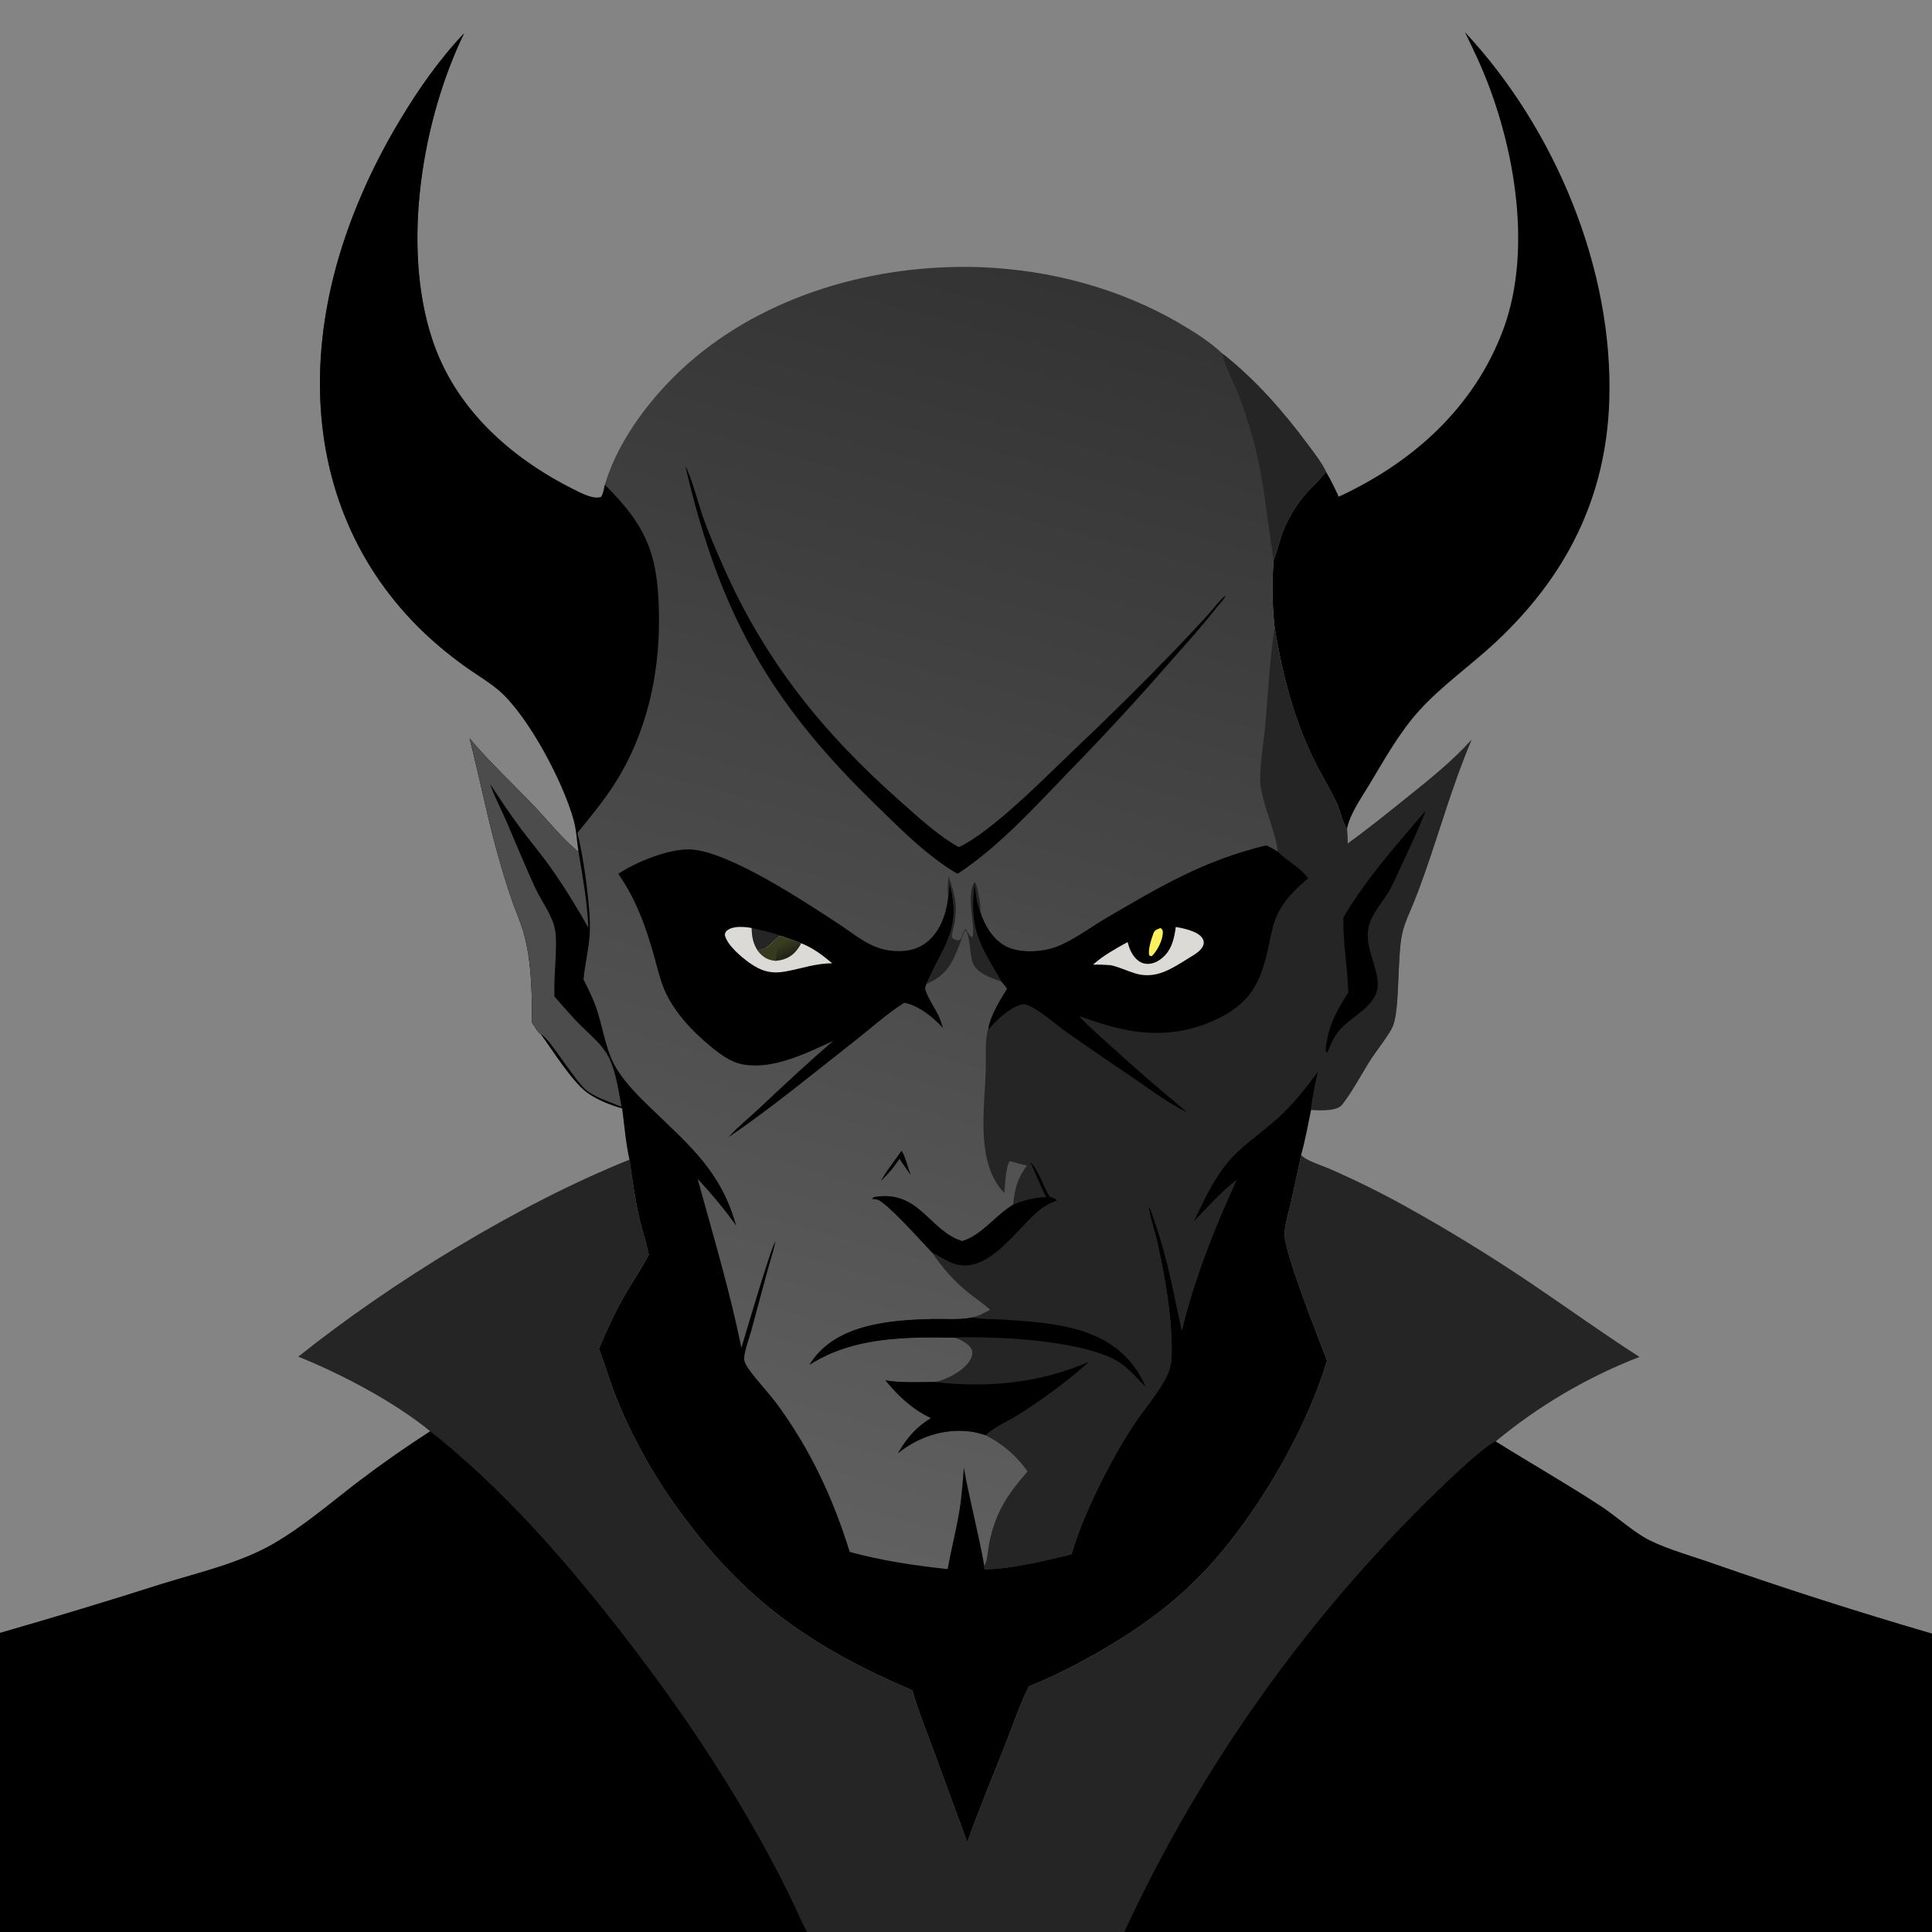 <?xml version="1.0" encoding="utf-8" ?>
<svg xmlns="http://www.w3.org/2000/svg" xmlns:xlink="http://www.w3.org/1999/xlink" width="1024" height="1024">
	<path fill="#858484" d="M0 0L1024 0L1024 865.876L1024 1024L595.91 1024L427.75 1024L0 1024L0 865.491L0 0Z"/>
	<path d="M776.439 17.03C824.034 68.019 855.343 142.445 852.94 212.754C851.185 264.114 829.921 305.676 792.733 340.383C779.53 352.706 764.42 363.196 752.257 376.577C741.815 388.065 733.779 402.537 725.803 415.803C721.621 422.76 715.556 431.232 713.951 439.184C711.146 435.68 710.335 429.263 708.255 425.053C704.204 416.856 699.377 409.046 695.445 400.777C685.226 379.283 679.471 356.249 675.612 332.879C674.237 320.466 674.094 309.163 675.056 296.706C677.137 292.037 678.185 285.751 680.418 280.543C683.535 273.276 687.893 266.155 693.296 260.355C696.36 257.066 699.777 253.963 702.548 250.426C702.641 250.308 702.73 250.188 702.821 250.07C705.377 254.334 707.462 258.754 709.537 263.264C748.844 245.118 781.417 215.92 796.772 174.6C813.092 130.685 802.003 71.955 782.771 30.339Q779.664 23.657 776.439 17.03Z"/>
	<path fill="#252525" d="M703.321 721.177C698.973 709.593 680.763 664.086 680.847 654.288C680.892 648.931 682.889 642.982 684.064 637.764Q686.948 624.947 689.609 612.081C691.746 615.032 700.717 617.741 704.497 619.396Q725.433 628.541 745.409 639.627Q779.291 658.472 811.432 680.151C830.65 693.089 849.43 706.71 868.952 719.188Q863.775 721.195 858.682 723.41Q853.59 725.625 848.592 728.044Q843.594 730.462 838.697 733.081Q833.8 735.699 829.013 738.514Q824.226 741.328 819.557 744.333Q814.887 747.338 810.343 750.529Q805.799 753.721 801.387 757.093Q796.976 760.465 792.704 764.013C811.213 775.568 830.14 786.332 848.421 798.3C856.573 803.637 866.04 812.287 874.145 816.362C883.805 821.218 897.885 825.13 908.356 828.863Q965.7 848.864 1024 865.876L1024 1024L595.91 1024L427.75 1024L0 1024L0 865.491Q43.099 853.114 85.825 839.502C105.32 833.466 127.065 828.516 144.799 818.288C160.65 809.146 174.995 796.783 189.471 785.652Q208.239 771.381 228.051 758.6C209.027 743.06 181.003 728.243 158.1 719.065C207.431 679.617 275.234 638.04 333.653 614.636C335.146 624.975 336.583 635.568 338.902 645.753C340.379 652.241 342.611 658.552 343.91 665.081C340.047 672.407 335.269 679.361 331.129 686.555C325.838 695.748 321.517 705.169 317.445 714.955C320.788 723.276 323.16 732.028 326.512 740.395Q329.878 748.782 333.787 756.931Q337.695 765.08 342.13 772.954Q346.565 780.829 351.506 788.396Q356.447 795.963 361.874 803.19C395.858 849.201 431.243 873.527 483.538 895.888C486.541 906.23 490.601 916.379 494.328 926.485L512.647 976.404C519.069 958.68 526.237 941.198 533.196 923.679C537.095 913.863 540.536 903.199 545.348 893.82Q559.753 887.938 573.426 880.512C593.265 869.833 612.153 857.557 628.78 842.274C660.385 813.222 691.006 762.199 703.321 721.177Z"/>
	<path d="M595.91 1024L596.761 1022.13Q600.532 1014.04 604.486 1006.05Q608.441 998.05 612.576 990.145Q616.711 982.239 621.024 974.43Q625.338 966.621 629.828 958.912Q634.318 951.203 638.983 943.597Q643.647 935.992 648.483 928.495Q653.319 920.998 658.324 913.613Q663.329 906.228 668.501 898.959Q673.673 891.689 679.009 884.539Q684.345 877.389 689.842 870.363Q695.339 863.336 700.995 856.436Q706.65 849.536 712.461 842.766Q718.272 835.997 724.235 829.361Q730.198 822.726 736.311 816.227Q742.424 809.729 748.682 803.371Q754.941 797.014 761.343 790.8C766.888 785.42 786.833 766.19 792.704 764.013C811.213 775.568 830.14 786.332 848.421 798.3C856.573 803.637 866.04 812.287 874.145 816.362C883.805 821.218 897.885 825.13 908.356 828.863Q965.7 848.864 1024 865.876L1024 1024L595.91 1024Z"/>
	<path d="M228.051 758.6C265.387 788.216 297.061 824.097 326.408 861.462C352.179 894.273 375.792 928.008 396.704 964.13Q408.416 984.089 418.56 1004.89C421.691 1011.16 424.379 1017.87 427.75 1024L0 1024L0 865.491Q43.099 853.114 85.825 839.502C105.32 833.466 127.065 828.516 144.799 818.288C160.65 809.146 174.995 796.783 189.471 785.652Q208.239 771.381 228.051 758.6Z"/>
	<defs>
		<linearGradient id="gradient_0" gradientUnits="userSpaceOnUse" x1="555.017" y1="145.35" x2="376.967" y2="801.644">
			<stop offset="0" stop-color="#333"/>
			<stop offset="1" stop-color="#616060"/>
		</linearGradient>
	</defs>
	<path fill="url(#gradient_0)" d="M306.66 451.61C305.755 445.925 305.602 440.263 304.066 434.664C298.575 414.645 280.062 379.342 264.319 365.852C259.402 361.639 253.558 358.21 248.247 354.482Q235.889 345.847 224.915 335.51C189.271 301.572 170.785 257.169 169.629 208.181C168.421 156.968 185.902 107.247 211.908 63.779C221.644 47.505 232.896 31.394 245.992 17.633C223.618 63.748 212.721 130.404 229.121 179.92C241.212 216.425 270.232 242.403 303.795 259.26C307.644 261.193 314.259 264.853 318.591 263.417C319.817 261.601 320.112 259.059 320.591 256.938C326.305 237.489 339.041 218.951 352.768 204.257C391.038 163.29 447.817 143.323 503.002 141.577C544.922 140.25 587.755 149.821 624.204 170.801C632.492 175.572 641.094 180.996 648.084 187.544C665.497 201.253 680.255 218.143 693.413 235.889C696.623 240.218 700.551 245.185 702.821 250.07C702.73 250.188 702.641 250.308 702.548 250.426C699.777 253.963 696.36 257.066 693.296 260.355C687.893 266.155 683.535 273.276 680.418 280.543C678.185 285.751 677.137 292.037 675.056 296.706C674.094 309.163 674.237 320.466 675.612 332.879C679.471 356.249 685.226 379.283 695.445 400.777C699.377 409.046 704.204 416.856 708.255 425.053C710.335 429.263 711.146 435.68 713.951 439.184C714.143 441.831 714.228 444.475 714.31 447.127C724.899 439.461 735.11 431.212 745.3 423.029C757.373 413.333 769.538 403.708 779.925 392.148C770.203 414.994 763.431 439.15 755.213 462.577Q752.372 470.758 749.133 478.79C747.029 483.956 744.49 489.085 743.249 494.544C740.415 507.011 742.055 534.175 738.296 543.791C736.742 547.766 729.477 557.012 726.815 561.124C721.761 568.935 717.461 577.465 711.834 584.859C711.701 585.034 711.575 585.215 711.439 585.389C709.819 587.472 706.47 588.078 703.999 588.299C700.949 588.572 697.923 588.444 694.874 588.259C693.253 596.19 691.778 604.28 689.609 612.081Q686.948 624.947 684.064 637.764C682.889 642.982 680.892 648.931 680.847 654.288C680.763 664.086 698.973 709.593 703.321 721.177C691.006 762.199 660.385 813.222 628.78 842.274C612.153 857.557 593.265 869.833 573.426 880.512Q559.753 887.938 545.348 893.82C540.536 903.199 537.095 913.863 533.196 923.679C526.237 941.198 519.069 958.68 512.647 976.404L494.328 926.485C490.601 916.379 486.541 906.23 483.538 895.888C431.243 873.527 395.858 849.201 361.874 803.19Q356.447 795.963 351.506 788.396Q346.565 780.829 342.13 772.954Q337.695 765.08 333.787 756.931Q329.878 748.782 326.512 740.395C323.16 732.028 320.788 723.276 317.445 714.955C321.517 705.169 325.838 695.748 331.129 686.555C335.269 679.361 340.047 672.407 343.91 665.081C342.611 658.552 340.379 652.241 338.902 645.753C336.583 635.568 335.146 624.975 333.653 614.636C331.696 605.807 330.941 596.436 329.791 587.456C323.47 585.73 316.074 582.789 310.817 578.815C303.163 573.027 292.738 556.505 286.729 548.223C284.896 547.05 283.23 543.818 282.01 541.997C281.974 526.835 281.779 510.498 277.926 495.744C276.319 489.593 273.619 483.593 271.5 477.594C268.366 468.723 265.687 459.615 263.195 450.547C257.809 430.95 253.972 411.03 248.881 391.371C258.585 403.036 271.965 415.657 282.703 426.853C290.513 434.997 297.941 444.494 306.66 451.61Z"/>
	<path d="M477.816 609.87C479.873 612.772 481.231 619.204 482.769 622.844C480.657 620.041 478.714 617.112 476.737 614.214L473.869 618.257C471.839 621.05 469.289 623.496 466.901 625.985C466.977 625.844 467.05 625.702 467.127 625.563L467.517 624.867C470.455 619.561 474.475 614.929 477.816 609.87Z"/>
	<path fill="#252525" d="M502.486 476.088C502.176 472.161 502.165 468.497 502.82 464.597C506.972 476.243 507.857 482.724 504.684 494.663C504.226 496.385 504.447 497.337 506.27 498.057C506.85 498.286 507.605 498.34 508.208 498.423C509.058 497.867 509.421 497.478 509.774 496.495C509.846 496.294 509.848 496.075 509.898 495.868C510.214 494.56 511.144 493.309 511.955 492.245L512.162 492.715C512.839 494.218 513.522 495.275 514.591 496.525L515.281 496.699C517.562 492.64 511.693 475.327 516.412 467.607C517.357 468.145 517.352 468.602 517.643 469.608C518.522 472.645 520.035 480.599 519.617 483.48C517.637 478.804 517.207 473.387 516.482 468.4C513.747 492.698 518.797 499.69 530.883 520.362C525.202 518.118 517.959 516.314 515.491 510.052C514.034 506.356 514.171 495.207 511.688 493.063C510.362 495.013 509.698 497.64 508.856 499.857C504.823 510.484 501.983 516.713 490.966 521.608C500.167 500.511 509.935 492.562 503.24 468.228C503.133 470.887 503.062 473.477 502.486 476.088Z"/>
	<path fill="#252525" d="M648.084 187.544C665.497 201.253 680.255 218.143 693.413 235.889C696.623 240.218 700.551 245.185 702.821 250.07C702.73 250.188 702.641 250.308 702.548 250.426C699.777 253.963 696.36 257.066 693.296 260.355C687.893 266.155 683.535 273.276 680.418 280.543C678.185 285.751 677.137 292.037 675.056 296.706C671.418 275.083 670.006 253.516 664.009 232.27Q660.812 220.686 656.586 209.437C654.97 205.197 647.738 190.834 648.084 187.544Z"/>
	<path d="M363.302 247.281C366.335 252.302 370.206 267.148 372.401 273.438C375.65 282.744 379.573 291.723 383.563 300.729C405.725 350.741 436.266 388.502 477.078 424.62C486.616 433.061 497.051 442.778 508.208 449.018C525.635 440.825 553.201 412.822 567.884 398.762Q596.492 371.766 623.786 343.442Q632.439 334.422 640.835 325.162C643.581 322.127 646.474 317.876 649.741 315.504C648.584 317.883 646.685 319.815 644.972 321.81C637.224 331.824 628.417 341.451 620.052 350.977Q594.485 380.299 567.34 408.167C548.788 427.277 529.962 448.401 507.603 463.11Q506.087 462.328 504.646 461.416C489.398 451.872 475.648 437.769 462.804 425.244C406.819 370.65 381.14 323.548 363.302 247.281Z"/>
	<path d="M327.725 463.15C336.943 456.923 354.504 449.766 365.791 450.207C386.043 450.998 427.073 478.275 444.397 489.62C453.123 495.335 460.58 502.238 471.264 503.749C478.21 504.731 485.318 503.977 491.022 499.528C498.263 493.879 501.351 484.895 502.486 476.088C503.062 473.477 503.133 470.887 503.24 468.228C509.935 492.562 500.167 500.511 490.966 521.608C490.804 522.182 490.367 523.16 490.358 523.708C490.313 526.47 496.103 535.381 497.515 538.475C498.454 540.531 499.117 542.719 499.79 544.874C494.621 539.103 487.003 533.07 479.302 531.451C470.099 537.267 461.355 545.202 452.763 551.931C430.837 569.104 409.084 587.126 386.064 602.796C390.961 597.292 397.042 592.474 402.427 587.412C415.306 575.304 428.24 563.16 441.682 551.678C427.355 558.175 410.25 566.948 394.03 564.225C387.059 563.055 380.993 558.246 375.707 553.839C366.841 546.45 358.357 537.338 353.201 526.91C350.167 520.773 348.671 513.836 346.838 507.27C342.363 491.244 337.263 476.973 327.725 463.15Z"/>
	<path fill="#252525" d="M398.38 491.859C403.274 493.131 408.714 493.938 413.361 495.914C410.851 497.882 408.795 500.323 406.234 502.189C405.11 502.792 404.085 503.125 402.873 503.472C402.14 503.682 402.445 503.583 401.653 503.924C399.085 500.003 398.487 496.415 398.38 491.859Z"/>
	<path fill="#DBDAD7" d="M441.107 510.583C432.335 510.568 424.923 513.338 416.421 514.893C408.776 516.291 403.454 514.755 397.199 510.306C392.892 507.241 385.088 500.691 384.147 495.346C384.5 494.241 384.551 493.77 385.518 493.049C388.799 490.603 394.638 491.196 398.38 491.859C398.487 496.415 399.085 500.003 401.653 503.924C402.445 503.583 402.14 503.682 402.873 503.472C404.085 503.125 405.11 502.792 406.234 502.189C408.795 500.323 410.851 497.882 413.361 495.914C417.134 497.234 420.951 498.487 424.66 499.977C430.675 502.242 436.255 506.446 441.107 510.583Z"/>
	<defs>
		<linearGradient id="gradient_1" gradientUnits="userSpaceOnUse" x1="418.003" y1="505.906" x2="414.851" y2="498.978">
			<stop offset="0" stop-color="#232616"/>
			<stop offset="1" stop-color="#393D20"/>
		</linearGradient>
	</defs>
	<path fill="url(#gradient_1)" d="M413.361 495.914C417.134 497.234 420.951 498.487 424.66 499.977C422.551 503.977 419.905 506.951 415.504 508.422C414.127 508.883 412.621 509.138 411.179 509.271C406.701 508.689 404.527 507.406 401.653 503.924C402.445 503.583 402.14 503.682 402.873 503.472C404.085 503.125 405.11 502.792 406.234 502.189C408.795 500.323 410.851 497.882 413.361 495.914Z"/>
	<path fill="#373B1E" d="M406.234 502.189C406.541 502.285 406.846 502.392 407.157 502.478C408.605 502.878 409.7 502.395 411.086 502.018C412.037 501.759 411.642 501.799 412.66 502.053C411.995 503.135 411.716 503.316 411.666 504.624C411.606 506.185 411.388 507.724 411.179 509.271C406.701 508.689 404.527 507.406 401.653 503.924C402.445 503.583 402.14 503.682 402.873 503.472C404.085 503.125 405.11 502.792 406.234 502.189Z"/>
	<path fill="#252525" d="M675.612 332.879C679.471 356.249 685.226 379.283 695.445 400.777C699.377 409.046 704.204 416.856 708.255 425.053C710.335 429.263 711.146 435.68 713.951 439.184C714.143 441.831 714.228 444.475 714.31 447.127C724.899 439.461 735.11 431.212 745.3 423.029C757.373 413.333 769.538 403.708 779.925 392.148C770.203 414.994 763.431 439.15 755.213 462.577Q752.372 470.758 749.133 478.79C747.029 483.956 744.49 489.085 743.249 494.544C740.415 507.011 742.055 534.175 738.296 543.791C736.742 547.766 729.477 557.012 726.815 561.124C721.761 568.935 717.461 577.465 711.834 584.859C711.701 585.034 711.575 585.215 711.439 585.389C709.819 587.472 706.47 588.078 703.999 588.299C700.949 588.572 697.923 588.444 694.874 588.259C695.627 581.322 697.039 574.534 698.624 567.747C691.544 577.584 684.494 586.339 675.266 594.333C666.975 601.515 657.385 607.864 650.393 616.37C642.804 625.603 637.693 637.021 632.514 647.718C639.69 640.079 647.216 631.929 655.395 625.378C643.496 651.402 633.193 677.334 626.39 705.229C622.396 686.801 619.239 668.825 613.185 650.884C611.848 646.923 610.603 642.482 608.71 638.788C609.463 645.525 611.915 651.64 613.359 658.212C617.375 676.488 620.863 695.624 621.039 714.385C621.087 719.543 620.862 724.22 618.618 728.978C614.457 737.8 606.258 747.057 600.759 755.382C589.106 773.025 573.698 803.279 568.022 823.794C553.058 827.409 537.709 831.232 522.255 831.863L521.643 831.242L521.722 830.064C523.498 826.738 523.613 821.036 524.421 817.253C527.856 801.165 534.046 792.067 544.602 779.909C539.12 771.879 531.051 764.989 522.355 760.698C519.475 759.746 516.664 758.986 513.641 758.65C499.977 757.132 486.577 761.656 475.964 770.207C480.646 762.276 485.463 756.411 493.44 751.656C483.347 746.745 476.414 740.202 469.314 731.631C477.851 733.038 486.779 732.525 495.415 732.465C496.281 732.319 497.143 732.143 497.982 731.879C503.868 730.024 511.921 725.71 514.645 719.949C515.351 718.455 515.642 716.84 514.997 715.261C513.764 712.245 509.164 710.103 506.29 709.005C479.942 708.549 452.132 708.562 429.084 723.35C429.38 722.872 429.675 722.392 429.987 721.924C443.545 701.615 472.329 699.611 494.641 699.099C501.12 698.95 508.383 699.677 514.703 698.383C514.889 698.345 515.073 698.3 515.258 698.258C518.652 697.547 521.75 695.832 524.767 694.193C521.434 691.088 517.458 688.475 513.878 685.639C506.04 679.432 499.666 672.35 494.153 664.014C489.453 659.111 469.437 636.549 464.695 635.696C464.128 635.594 463.469 635.562 462.888 635.491L462.037 635.391L462.5 635.256L463.012 634.542C486.721 630.179 492.274 651.764 509.223 657.578L509.898 657.803C520.344 654.818 527.612 644.066 536.948 638.564C537.826 630.267 539.178 624.526 544.327 617.744C541.209 617.145 538.28 616.337 535.259 615.364C533.113 617.626 532.591 628.879 532.357 632.287C530.401 630.278 528.711 628.106 527.349 625.653C518.164 609.125 521.909 585.507 522.46 567.265C522.681 559.944 521.825 552.056 523.821 544.948C525.461 537.335 529.832 530.622 533.785 524.038C532.936 522.724 531.887 521.557 530.883 520.362C518.797 499.69 513.747 492.698 516.482 468.4C517.207 473.387 517.637 478.804 519.617 483.48C521.803 490.267 525.816 497.148 532.006 500.952C539.289 505.428 551.637 504.821 559.536 501.982C568.401 498.796 578.307 491.291 586.67 486.406C615.694 469.454 638.096 456.128 671.072 448.082C673.288 449.044 675.261 450.205 677.303 451.479C675.733 439.537 669.88 428.333 668.16 416.487C667.118 409.306 669.842 392.813 670.579 384.726C672.048 368.615 672.99 348.469 675.612 332.879Z"/>
	<path d="M545.921 615.681C551.022 621.205 552.517 627.877 556.208 634.193C557.606 634.733 559.275 635.131 560.247 636.284C557.404 637.343 554.822 638.446 552.353 640.27C538.821 650.272 523.4 677.848 503.573 668.979C500.319 667.523 497.37 665.503 494.153 664.014C489.453 659.111 469.437 636.549 464.695 635.696C464.128 635.594 463.469 635.562 462.888 635.491L462.037 635.391L462.5 635.256L463.012 634.542C486.721 630.179 492.274 651.764 509.223 657.578L509.898 657.803C520.344 654.818 527.612 644.066 536.948 638.564C543.176 635.942 547.834 634.778 554.575 634.451C551.257 628.404 548.974 621.861 545.921 615.681Z"/>
	<path d="M755.411 429.932C755.57 431.488 739.19 466.896 737.064 470.884C733.508 477.555 727.13 483.727 725.441 491.206C722.584 503.851 733.391 516.471 729.318 526.666C725.969 535.05 715.192 539.584 709.561 546.506C706.996 549.66 705.513 553.021 703.963 556.737L703.711 557.527L703.003 557.811C702.948 557.679 702.877 557.553 702.838 557.415C702.403 555.905 702.916 553.875 703.156 552.352C704.76 542.204 709.186 534.548 714.648 526.029C714.292 512.785 711.648 499.543 712.041 486.264C723.953 465.908 740.154 447.834 755.411 429.932Z"/>
	<path d="M515.258 698.258C515.431 698.291 515.603 698.325 515.776 698.355C521.183 699.296 526.915 699.076 532.394 699.453C557.481 701.179 585.77 702.805 601.64 725.058C603.927 728.265 605.75 731.683 607.354 735.274C602.832 730.577 598.249 725.174 592.674 721.707C577.168 712.062 541.317 709.251 522.938 708.91C517.467 708.808 511.739 708.54 506.29 709.005C479.942 708.549 452.132 708.562 429.084 723.35C429.38 722.872 429.675 722.392 429.987 721.924C443.545 701.615 472.329 699.611 494.641 699.099C501.12 698.95 508.383 699.677 514.703 698.383C514.889 698.345 515.073 698.3 515.258 698.258Z"/>
	<path d="M577.163 721.768C565.994 731.939 553.169 741.187 540.475 749.397C534.739 753.107 527.246 756.039 522.355 760.698C519.475 759.746 516.664 758.986 513.641 758.65C499.977 757.132 486.577 761.656 475.964 770.207C480.646 762.276 485.463 756.411 493.44 751.656C483.347 746.745 476.414 740.202 469.314 731.631C477.851 733.038 486.779 732.525 495.415 732.465C523.354 735.828 551.261 733.055 577.163 721.768Z"/>
	<path d="M671.072 448.082C673.288 449.044 675.261 450.205 677.303 451.479C682.377 456.559 688.958 459.589 693.34 465.462C687.136 470.807 681.199 476.443 677.453 483.845C674.732 489.223 673.736 495.194 672.495 501.037C668.144 521.521 662.517 532.462 642.557 541.246C631.193 546.246 619.154 548.175 606.791 547.232C594.608 546.302 583.282 542.535 571.853 538.497C577.607 544.626 583.972 550.093 590.187 555.74C602.959 567.343 615.933 578.528 629.203 589.554C629.027 589.471 628.85 589.389 628.675 589.304C619.281 584.735 610.449 577.989 601.802 572.11Q583.544 559.834 565.512 547.226C559.047 542.622 551.959 535.913 544.723 532.721C543.306 532.096 541.936 532.231 540.493 532.689C534.795 534.498 528.206 540.642 524.403 545.126L523.821 544.948C525.461 537.335 529.832 530.622 533.785 524.038C532.936 522.724 531.887 521.557 530.883 520.362C518.797 499.69 513.747 492.698 516.482 468.4C517.207 473.387 517.637 478.804 519.617 483.48C521.803 490.267 525.816 497.148 532.006 500.952C539.289 505.428 551.637 504.821 559.536 501.982C568.401 498.796 578.307 491.291 586.67 486.406C615.694 469.454 638.096 456.128 671.072 448.082Z"/>
	<path fill="#FFF05C" d="M614.946 491.905C615.466 492.078 615.249 491.951 615.718 492.387C616.278 492.908 616.355 493.67 616.333 494.417C616.216 498.488 613.353 504.014 610.423 506.814L609.177 506.471C608.237 503.721 610.307 497.571 611.308 494.784C612.009 492.834 613.225 492.653 614.946 491.905Z"/>
	<path fill="#DBDAD7" d="M623.185 491.31C627.255 492.041 635.11 493.573 637.338 497.369C637.997 498.49 638.241 499.533 637.833 500.804C636.869 503.815 633.266 505.862 630.723 507.415C621.28 513.181 612.762 519.479 601.228 515.785C597.163 514.484 593.323 512.649 589.147 511.681C588.95 511.636 588.752 511.595 588.555 511.552C585.469 511.315 582.442 511.216 579.347 511.248C584.806 506.398 591.312 502.827 597.665 499.3C598.221 501.337 598.835 503.392 599.923 505.216C601.466 507.802 603.595 510.098 606.662 510.714C609.702 511.325 612.739 510.195 615.166 508.393C620.846 504.174 622.326 497.896 623.185 491.31Z"/>
	<path d="M306.66 451.61C305.755 445.925 305.602 440.263 304.066 434.664C298.575 414.645 280.062 379.342 264.319 365.852C259.402 361.639 253.558 358.21 248.247 354.482Q235.889 345.847 224.915 335.51C189.271 301.572 170.785 257.169 169.629 208.181C168.421 156.968 185.902 107.247 211.908 63.779C221.644 47.505 232.896 31.394 245.992 17.633C223.618 63.748 212.721 130.404 229.121 179.92C241.212 216.425 270.232 242.403 303.795 259.26C307.644 261.193 314.259 264.853 318.591 263.417C319.817 261.601 320.112 259.059 320.591 256.938C343.877 280.021 349.099 295.452 349.276 328.055C349.441 358.483 342.426 389.251 325.957 415.126C320.026 424.444 312.972 432.95 306.017 441.508C309.364 454.022 313.384 483.031 312.549 495.458C312.013 503.44 309.97 511.217 309.278 519.173C312.175 524.812 314.844 530.307 316.746 536.381C319.93 546.546 321.437 558.09 327.232 567.165C332.075 574.747 338.843 581.407 345.285 587.636C365.725 607.4 382.28 620.998 390.136 649.558C383.907 640.803 377.06 632.669 369.742 624.8C377.881 654.449 386.857 684.231 392.943 714.381C394.803 708.29 408.889 660.152 410.94 658.119C409.941 663.4 408.112 668.598 406.697 673.787L398.187 705.304C396.934 709.906 394.872 714.839 394.429 719.573C394.248 721.505 395.408 723.57 396.464 725.103C400.962 731.625 407.412 738.082 412.365 744.899C429.857 768.971 441.568 794.201 450.375 822.56C467.486 827.198 484.655 829.764 502.26 831.652C504.14 821.26 506.827 810.964 508.532 800.569C509.761 793.08 510.263 785.418 510.854 777.857C513.941 795.358 518.635 812.573 521.722 830.064L521.643 831.242L522.255 831.863C537.709 831.232 553.058 827.409 568.022 823.794C573.698 803.279 589.106 773.025 600.759 755.382C606.258 747.057 614.457 737.8 618.618 728.978C620.862 724.22 621.087 719.543 621.039 714.385C620.863 695.624 617.375 676.488 613.359 658.212C611.915 651.64 609.463 645.525 608.71 638.788C610.603 642.482 611.848 646.923 613.185 650.884C619.239 668.825 622.396 686.801 626.39 705.229C633.193 677.334 643.496 651.402 655.395 625.378C647.216 631.929 639.69 640.079 632.514 647.718C637.693 637.021 642.804 625.603 650.393 616.37C657.385 607.864 666.975 601.515 675.266 594.333C684.494 586.339 691.544 577.584 698.624 567.747C697.039 574.534 695.627 581.322 694.874 588.259C693.253 596.19 691.778 604.28 689.609 612.081Q686.948 624.947 684.064 637.764C682.889 642.982 680.892 648.931 680.847 654.288C680.763 664.086 698.973 709.593 703.321 721.177C691.006 762.199 660.385 813.222 628.78 842.274C612.153 857.557 593.265 869.833 573.426 880.512Q559.753 887.938 545.348 893.82C540.536 903.199 537.095 913.863 533.196 923.679C526.237 941.198 519.069 958.68 512.647 976.404L494.328 926.485C490.601 916.379 486.541 906.23 483.538 895.888C431.243 873.527 395.858 849.201 361.874 803.19Q356.447 795.963 351.506 788.396Q346.565 780.829 342.13 772.954Q337.695 765.08 333.787 756.931Q329.878 748.782 326.512 740.395C323.16 732.028 320.788 723.276 317.445 714.955C321.517 705.169 325.838 695.748 331.129 686.555C335.269 679.361 340.047 672.407 343.91 665.081C342.611 658.552 340.379 652.241 338.902 645.753C336.583 635.568 335.146 624.975 333.653 614.636C331.696 605.807 330.941 596.436 329.791 587.456C323.47 585.73 316.074 582.789 310.817 578.815C303.163 573.027 292.738 556.505 286.729 548.223C284.896 547.05 283.23 543.818 282.01 541.997C281.974 526.835 281.779 510.498 277.926 495.744C276.319 489.593 273.619 483.593 271.5 477.594C268.366 468.723 265.687 459.615 263.195 450.547C257.809 430.95 253.972 411.03 248.881 391.371C258.585 403.036 271.965 415.657 282.703 426.853C290.513 434.997 297.941 444.494 306.66 451.61Z"/>
	<path fill="#4D4C4D" d="M248.881 391.371C258.585 403.036 271.965 415.657 282.703 426.853C290.513 434.997 297.941 444.494 306.66 451.61C308.844 464.94 311.301 478.2 311.838 491.724C305.668 480.739 298.765 469.563 291.479 459.287C286.637 452.457 281.19 446.052 276.165 439.355C270.392 431.663 265.063 423.585 259.782 415.55L259.968 416.098C262.335 422.873 265.873 429.407 268.722 436.013C273.811 447.816 278.602 459.768 284.078 471.4C287.287 478.216 292.922 485.413 294.192 492.836C295.707 501.686 293.257 517.757 293.908 528.23C297.83 532.671 301.716 537.179 305.776 541.493C311.659 547.743 319.508 553.422 323.127 561.323C326.616 568.938 327.859 578.398 329.433 586.616C323.557 584.183 316.422 582.011 311.272 578.232C304.799 573.483 291.292 550.004 286.729 548.223C284.896 547.05 283.23 543.818 282.01 541.997C281.974 526.835 281.779 510.498 277.926 495.744C276.319 489.593 273.619 483.593 271.5 477.594C268.366 468.723 265.687 459.615 263.195 450.547C257.809 430.95 253.972 411.03 248.881 391.371Z"/>
</svg>
